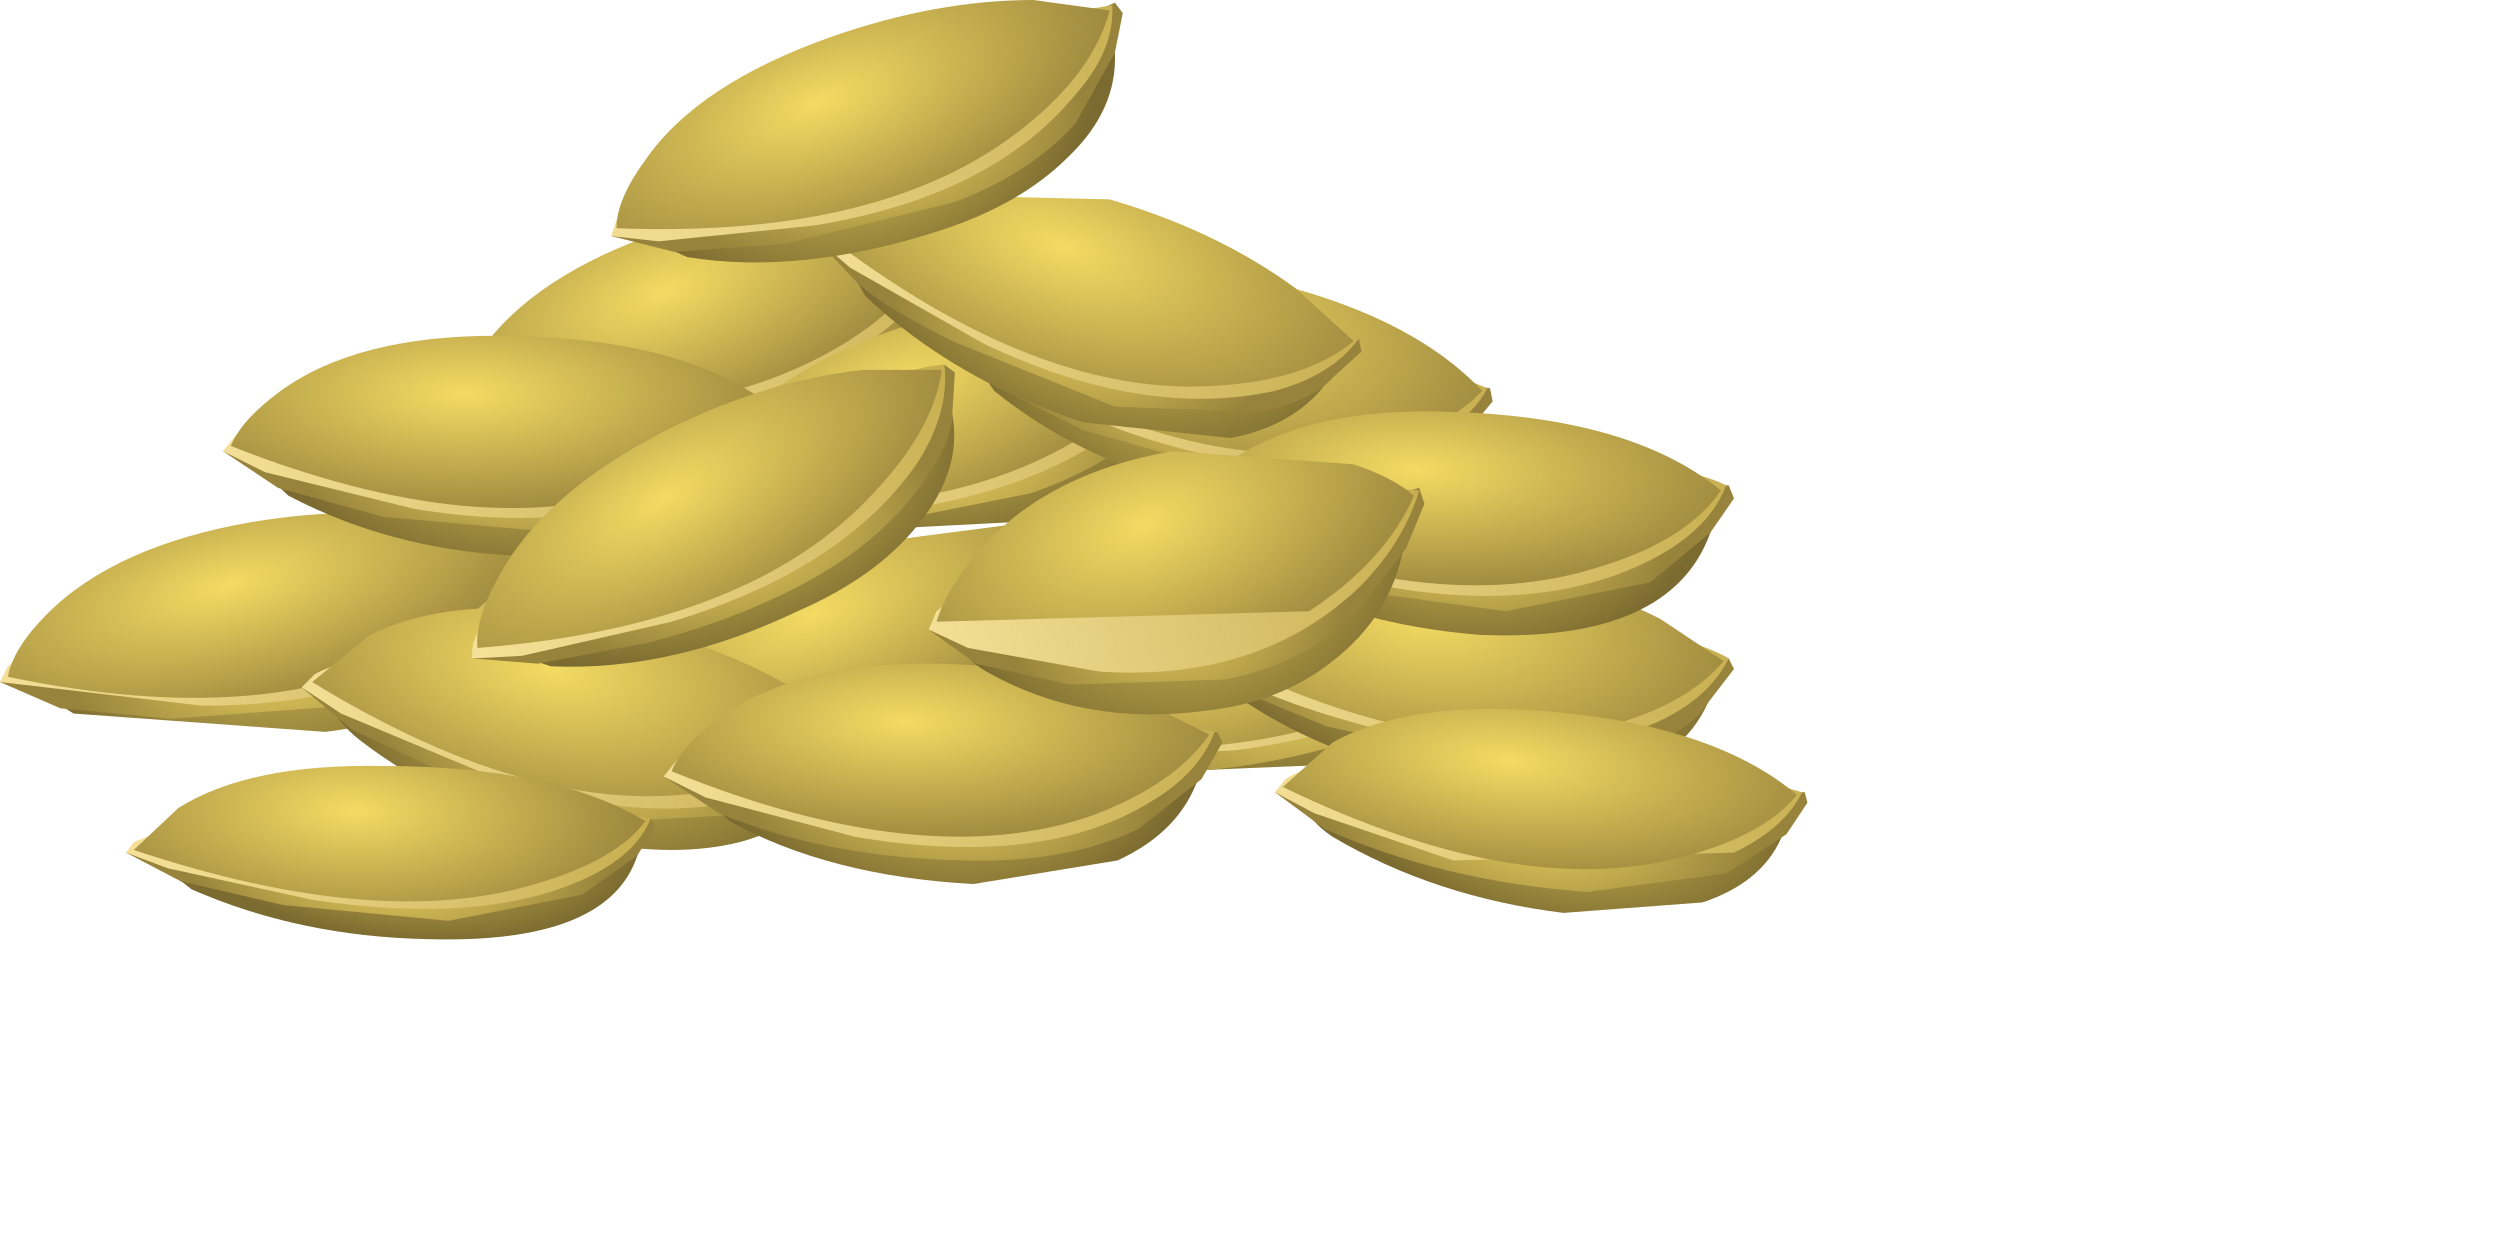 <?xml version="1.0" encoding="UTF-8" standalone="no"?>
<svg xmlns:xlink="http://www.w3.org/1999/xlink" height="23.6px" width="47.65px" xmlns="http://www.w3.org/2000/svg">
  <g transform="matrix(1.0, 0.0, 0.0, 1.0, 0.0, 0.0)">
    <use height="17.9" transform="matrix(1.0, 0.0, 0.0, 1.0, 0.0, 0.0)" width="34.45" xlink:href="#sprite0"/>
  </g>
  <defs>
    <g id="sprite0" transform="matrix(1.0, 0.0, 0.0, 1.0, 0.0, 0.0)">
      <use height="17.9" transform="matrix(1.0, 0.0, 0.0, 1.0, 0.0, 0.0)" width="34.45" xlink:href="#shape0"/>
    </g>
    <g id="shape0" transform="matrix(1.0, 0.0, 0.0, 1.0, 0.0, 0.0)">
      <path d="M8.95 7.35 L18.25 4.3 18.3 4.25 18.35 4.85 Q18.35 5.95 17.35 6.85 16.45 7.7 14.85 8.15 L10.05 8.35 Q9.45 8.25 9.15 7.9 L8.95 7.35" fill="url(#gradient0)" fill-rule="evenodd" stroke="none"/>
      <path d="M18.35 4.85 Q18.25 5.45 17.55 6.15 16.6 7.05 15.15 7.55 L11.9 8.2 9.8 8.25 8.6 7.95 9.55 7.35 18.4 3.95 18.55 4.1 18.35 4.85" fill="url(#gradient1)" fill-rule="evenodd" stroke="none"/>
      <path d="M9.3 7.05 Q13.2 4.85 16.15 4.2 L18.35 3.95 Q18.35 4.8 17.55 5.65 15.95 7.45 12.45 7.9 L9.5 8.05 8.6 7.95 8.7 7.65 Q8.85 7.3 9.3 7.05" fill="url(#gradient2)" fill-rule="evenodd" stroke="none"/>
      <path d="M8.7 7.8 Q8.75 7.25 9.3 6.5 10.4 5.1 12.95 4.3 L16.85 3.8 18.3 4.05 Q17.95 5.15 16.6 6.2 13.85 8.25 8.7 7.8" fill="url(#gradient3)" fill-rule="evenodd" stroke="none"/>
      <path d="M13.45 9.2 L22.75 6.15 22.8 6.1 22.85 6.7 Q22.85 7.8 21.85 8.7 20.95 9.55 19.35 9.95 L14.55 10.2 Q13.95 10.1 13.65 9.75 13.35 9.45 13.45 9.2" fill="url(#gradient4)" fill-rule="evenodd" stroke="none"/>
      <path d="M16.4 10.05 L14.3 10.1 13.1 9.75 14.05 9.15 22.9 5.75 23.05 5.95 22.85 6.7 Q22.75 7.3 22.05 8.0 21.1 8.9 19.65 9.4 L16.4 10.05" fill="url(#gradient5)" fill-rule="evenodd" stroke="none"/>
      <path d="M13.8 8.85 Q17.7 6.65 20.65 6.0 L22.85 5.8 Q22.85 6.65 22.05 7.5 20.35 9.3 16.95 9.75 L14.0 9.9 13.1 9.75 13.2 9.45 Q13.35 9.1 13.8 8.85" fill="url(#gradient6)" fill-rule="evenodd" stroke="none"/>
      <path d="M13.2 9.6 Q13.25 9.05 13.8 8.35 14.9 6.95 17.45 6.15 L21.35 5.65 22.8 5.9 Q22.45 7.0 21.1 8.0 18.35 10.05 13.2 9.6" fill="url(#gradient7)" fill-rule="evenodd" stroke="none"/>
      <path d="M18.45 6.05 L28.1 7.7 27.9 8.2 Q27.45 9.2 26.15 9.5 L23.3 9.45 Q20.75 8.9 18.95 7.45 L18.35 6.6 Q18.25 6.2 18.45 6.05" fill="url(#gradient8)" fill-rule="evenodd" stroke="none"/>
      <path d="M18.75 7.25 L17.85 6.4 19.0 6.3 28.4 7.4 28.45 7.65 27.95 8.25 Q27.6 8.7 26.65 9.0 L23.85 9.1 20.65 8.2 18.75 7.25" fill="url(#gradient9)" fill-rule="evenodd" stroke="none"/>
      <path d="M18.95 5.95 L26.35 6.6 28.35 7.4 Q27.95 8.15 26.85 8.55 24.5 9.35 21.25 8.15 L18.6 6.9 17.85 6.4 18.1 6.2 Q18.4 5.95 18.95 5.95" fill="url(#gradient10)" fill-rule="evenodd" stroke="none"/>
      <path d="M18.05 6.3 L19.15 5.45 23.4 5.2 Q26.75 5.85 28.25 7.45 27.45 8.3 25.75 8.55 22.4 9.1 18.05 6.3" fill="url(#gradient11)" fill-rule="evenodd" stroke="none"/>
      <path d="M11.8 13.5 L21.1 10.45 21.15 10.4 21.15 11.05 Q21.2 12.15 20.2 13.05 19.25 13.85 17.65 14.3 L12.85 14.55 Q12.25 14.4 11.95 14.1 11.7 13.8 11.8 13.5" fill="url(#gradient12)" fill-rule="evenodd" stroke="none"/>
      <path d="M12.4 13.5 L21.2 10.1 21.4 10.25 21.2 11.05 Q21.1 11.6 20.4 12.3 19.45 13.25 18.0 13.7 15.25 14.65 12.6 14.45 L11.4 14.1 12.4 13.5" fill="url(#gradient13)" fill-rule="evenodd" stroke="none"/>
      <path d="M12.15 13.2 Q16.05 11.0 19.0 10.35 L21.2 10.1 Q21.15 11.0 20.4 11.8 18.7 13.6 15.25 14.05 L12.3 14.25 11.4 14.1 11.5 13.8 12.15 13.2" fill="url(#gradient14)" fill-rule="evenodd" stroke="none"/>
      <path d="M11.55 13.95 Q11.6 13.4 12.15 12.65 13.25 11.25 15.8 10.45 L19.65 9.95 21.1 10.2 Q20.8 11.3 19.4 12.35 16.7 14.4 11.55 13.95" fill="url(#gradient15)" fill-rule="evenodd" stroke="none"/>
      <path d="M29.4 10.7 L29.45 10.65 29.45 11.3 Q29.5 12.4 28.5 13.3 27.55 14.1 25.95 14.55 L21.15 14.75 20.25 14.35 Q20.0 14.05 20.1 13.75 L29.4 10.7" fill="url(#gradient16)" fill-rule="evenodd" stroke="none"/>
      <path d="M29.5 10.35 L29.7 10.5 29.5 11.3 Q29.4 11.85 28.7 12.55 L26.3 13.95 Q23.55 14.9 20.9 14.7 L19.7 14.35 20.7 13.75 29.5 10.35" fill="url(#gradient17)" fill-rule="evenodd" stroke="none"/>
      <path d="M20.45 13.45 Q24.35 11.25 27.3 10.6 L29.5 10.35 Q29.45 11.25 28.7 12.05 27.0 13.85 23.55 14.3 L20.6 14.45 19.7 14.35 19.8 14.05 20.45 13.45" fill="url(#gradient18)" fill-rule="evenodd" stroke="none"/>
      <path d="M19.85 14.2 Q19.9 13.65 20.45 12.9 21.5 11.5 24.05 10.7 26.1 10.1 27.95 10.2 L29.4 10.45 Q29.05 11.55 27.7 12.6 25.0 14.65 19.85 14.2" fill="url(#gradient19)" fill-rule="evenodd" stroke="none"/>
      <path d="M0.45 12.5 L10.05 10.6 10.1 10.55 10.05 11.2 Q9.95 12.25 8.85 13.05 7.8 13.75 6.2 13.95 L1.4 13.6 0.55 13.05 Q0.35 12.75 0.45 12.5" fill="url(#gradient20)" fill-rule="evenodd" stroke="none"/>
      <path d="M10.1 11.2 L9.15 12.35 Q8.1 13.15 6.6 13.45 L3.25 13.7 1.15 13.5 0.0 13.0 1.05 12.55 10.25 10.25 10.35 10.45 10.1 11.2" fill="url(#gradient21)" fill-rule="evenodd" stroke="none"/>
      <path d="M0.85 12.2 Q5.0 10.5 8.0 10.2 L10.2 10.25 Q10.05 11.1 9.2 11.85 7.3 13.45 3.85 13.45 L0.0 13.0 0.15 12.7 0.85 12.2" fill="url(#gradient22)" fill-rule="evenodd" stroke="none"/>
      <path d="M0.15 12.9 Q0.25 12.35 0.9 11.7 2.2 10.4 4.8 9.95 6.9 9.6 8.7 9.95 L10.1 10.35 Q9.65 11.4 8.15 12.25 5.2 13.95 0.15 12.9" fill="url(#gradient23)" fill-rule="evenodd" stroke="none"/>
      <path d="M32.7 12.85 L32.75 12.8 32.55 13.4 Q32.1 14.4 30.85 14.8 L28.05 14.95 Q25.4 14.55 23.55 13.25 L22.9 12.5 Q22.75 12.1 22.95 11.9 L32.7 12.85" fill="url(#gradient24)" fill-rule="evenodd" stroke="none"/>
      <path d="M32.95 12.55 L33.05 12.75 32.55 13.4 Q32.25 13.9 31.3 14.25 L28.55 14.55 25.3 13.85 23.35 13.05 22.65 12.55 22.4 12.3 23.5 12.15 32.95 12.55" fill="url(#gradient25)" fill-rule="evenodd" stroke="none"/>
      <path d="M30.85 11.9 Q32.35 12.2 32.95 12.55 32.55 13.35 31.5 13.8 29.25 14.75 25.9 13.8 24.25 13.35 23.15 12.75 L22.4 12.3 22.6 12.05 23.4 11.75 Q27.85 11.3 30.85 11.9" fill="url(#gradient26)" fill-rule="evenodd" stroke="none"/>
      <path d="M30.4 13.9 Q27.1 14.65 22.55 12.2 L23.6 11.25 Q25.2 10.4 27.85 10.7 30.0 10.95 31.65 11.8 L32.85 12.6 Q32.1 13.5 30.4 13.9" fill="url(#gradient27)" fill-rule="evenodd" stroke="none"/>
      <path d="M32.7 9.55 L32.75 9.5 32.6 10.15 Q31.85 12.25 28.2 12.1 25.65 11.9 23.6 10.75 L22.9 10.05 Q22.75 9.65 22.9 9.45 L32.7 9.55" fill="url(#gradient28)" fill-rule="evenodd" stroke="none"/>
      <path d="M32.95 9.25 L33.05 9.5 32.6 10.15 31.45 11.1 28.7 11.65 25.4 11.2 23.4 10.6 22.35 9.9 23.5 9.65 32.95 9.25" fill="url(#gradient29)" fill-rule="evenodd" stroke="none"/>
      <path d="M30.75 8.75 Q32.3 8.95 32.9 9.25 32.6 10.05 31.6 10.6 29.4 11.8 26.0 11.1 L23.15 10.3 22.35 9.9 22.55 9.65 23.35 9.25 30.75 8.75" fill="url(#gradient30)" fill-rule="evenodd" stroke="none"/>
      <path d="M30.5 10.8 Q27.25 11.85 22.55 9.8 L23.5 8.75 Q25.0 7.75 27.65 7.85 31.1 7.95 32.8 9.35 32.15 10.3 30.5 10.8" fill="url(#gradient31)" fill-rule="evenodd" stroke="none"/>
      <path d="M6.35 12.7 L16.05 14.15 16.1 14.1 15.85 14.7 Q15.4 15.7 14.1 16.05 12.9 16.35 11.3 16.05 8.65 15.5 6.85 14.1 6.4 13.75 6.25 13.3 6.15 12.9 6.35 12.7" fill="url(#gradient32)" fill-rule="evenodd" stroke="none"/>
      <path d="M5.75 13.1 L6.9 12.95 16.35 13.85 16.4 14.1 15.9 14.7 14.6 15.5 11.85 15.65 8.6 14.8 6.7 13.9 5.75 13.1" fill="url(#gradient33)" fill-rule="evenodd" stroke="none"/>
      <path d="M6.85 12.6 L14.25 13.1 Q15.75 13.45 16.3 13.85 15.9 14.65 14.8 15.05 12.55 15.9 9.25 14.75 L6.5 13.6 5.75 13.1 6.0 12.85 Q6.35 12.65 6.85 12.6" fill="url(#gradient34)" fill-rule="evenodd" stroke="none"/>
      <path d="M5.95 13.0 L7.05 12.1 Q8.7 11.3 11.3 11.75 13.4 12.15 15.0 13.05 L16.2 13.9 Q15.4 14.75 13.7 15.05 10.35 15.7 5.95 13.0" fill="url(#gradient35)" fill-rule="evenodd" stroke="none"/>
      <path d="M13.2 14.35 L22.95 14.25 23.0 14.2 22.85 14.8 Q22.5 15.85 21.3 16.4 L18.55 16.85 Q15.8 16.7 13.9 15.65 L13.2 14.95 Q13.0 14.55 13.2 14.35" fill="url(#gradient36)" fill-rule="evenodd" stroke="none"/>
      <path d="M13.75 14.5 L23.2 13.95 23.3 14.15 22.9 14.85 21.7 15.8 Q20.55 16.35 19.0 16.4 16.0 16.45 13.7 15.5 L12.65 14.8 13.75 14.5" fill="url(#gradient37)" fill-rule="evenodd" stroke="none"/>
      <path d="M13.6 14.15 Q18.0 13.25 21.0 13.5 L23.15 13.95 Q22.85 14.75 21.9 15.3 19.85 16.55 16.3 15.95 L13.45 15.2 12.65 14.8 12.85 14.55 Q13.1 14.25 13.6 14.15" fill="url(#gradient38)" fill-rule="evenodd" stroke="none"/>
      <path d="M12.8 14.7 Q13.0 14.2 13.75 13.65 15.25 12.6 17.9 12.65 20.05 12.7 21.75 13.35 L23.05 14.0 Q22.4 14.95 20.8 15.55 17.6 16.65 12.8 14.7" fill="url(#gradient39)" fill-rule="evenodd" stroke="none"/>
      <path d="M18.15 11.4 L26.85 9.75 26.9 9.7 26.75 10.45 Q26.5 11.75 25.4 12.6 24.4 13.4 22.95 13.55 20.65 13.85 18.8 12.8 18.35 12.55 18.2 12.1 18.0 11.7 18.15 11.4" fill="url(#gradient40)" fill-rule="evenodd" stroke="none"/>
      <path d="M18.6 12.65 L17.7 12.0 18.65 11.5 27.05 9.3 27.15 9.6 26.8 10.45 25.75 11.8 Q24.7 12.7 23.35 12.95 L20.4 13.05 18.6 12.65" fill="url(#gradient41)" fill-rule="evenodd" stroke="none"/>
      <path d="M18.55 11.1 Q22.45 9.3 25.15 9.15 L27.05 9.35 Q26.75 10.35 25.9 11.2 24.0 13.0 20.95 12.8 L18.45 12.35 17.7 12.0 17.85 11.65 18.55 11.1" fill="url(#gradient42)" fill-rule="evenodd" stroke="none"/>
      <path d="M17.85 11.85 Q18.05 11.2 18.7 10.45 20.0 9.0 22.35 8.6 L25.8 8.85 Q26.55 9.1 26.95 9.45 26.4 10.7 24.95 11.65 L17.85 11.85" fill="url(#gradient43)" fill-rule="evenodd" stroke="none"/>
      <path d="M4.75 8.15 L14.55 7.95 14.6 7.9 14.45 8.5 Q14.15 9.55 12.95 10.1 11.8 10.65 10.15 10.6 7.6 10.55 5.5 9.45 L4.75 8.75 Q4.6 8.4 4.75 8.15" fill="url(#gradient44)" fill-rule="evenodd" stroke="none"/>
      <path d="M14.75 7.6 L14.9 7.85 14.5 8.5 13.35 9.5 Q12.2 10.1 10.65 10.15 L7.3 9.85 5.3 9.3 4.25 8.6 5.35 8.35 14.75 7.6" fill="url(#gradient45)" fill-rule="evenodd" stroke="none"/>
      <path d="M5.2 7.95 Q9.6 7.0 12.6 7.25 L14.75 7.65 Q14.45 8.45 13.5 9.05 11.3 10.25 7.9 9.7 L5.05 9.0 4.25 8.6 4.45 8.35 Q4.7 8.1 5.2 7.95" fill="url(#gradient46)" fill-rule="evenodd" stroke="none"/>
      <path d="M4.4 8.5 Q4.6 8.0 5.35 7.45 6.8 6.4 9.45 6.4 12.9 6.4 14.65 7.7 14.0 8.65 12.4 9.25 9.2 10.4 4.4 8.5" fill="url(#gradient47)" fill-rule="evenodd" stroke="none"/>
      <path d="M16.15 4.2 L25.6 6.7 25.35 7.2 Q24.75 8.1 23.45 8.35 L20.65 8.05 Q18.2 7.25 16.5 5.65 L16.0 4.8 Q15.9 4.35 16.15 4.2" fill="url(#gradient48)" fill-rule="evenodd" stroke="none"/>
      <path d="M18.15 6.5 Q16.85 5.85 16.35 5.4 L15.5 4.5 16.65 4.5 25.9 6.45 25.95 6.7 25.4 7.2 Q25.0 7.65 24.0 7.85 L21.25 7.75 18.15 6.5" fill="url(#gradient49)" fill-rule="evenodd" stroke="none"/>
      <path d="M16.65 4.15 Q21.1 4.45 23.95 5.45 25.35 6.0 25.9 6.45 25.4 7.15 24.3 7.45 21.8 8.0 18.75 6.55 L16.2 5.1 15.5 4.5 15.75 4.3 16.65 4.15" fill="url(#gradient50)" fill-rule="evenodd" stroke="none"/>
      <path d="M15.7 4.45 L16.9 3.7 21.15 3.8 Q23.2 4.4 24.7 5.5 L25.8 6.5 Q24.9 7.25 23.2 7.35 19.8 7.6 15.7 4.45" fill="url(#gradient51)" fill-rule="evenodd" stroke="none"/>
      <path d="M9.3 11.9 L17.95 7.35 18.0 7.25 18.15 7.9 Q18.35 8.95 17.5 10.0 16.7 11.0 15.2 11.65 12.8 12.8 10.5 12.7 L9.6 12.4 9.3 11.9" fill="url(#gradient52)" fill-rule="evenodd" stroke="none"/>
      <path d="M18.15 7.9 Q18.15 8.45 17.55 9.25 16.8 10.3 15.45 11.05 14.1 11.8 12.35 12.25 L10.25 12.65 9.0 12.55 9.9 11.8 18.0 6.95 18.2 7.1 18.15 7.9" fill="url(#gradient53)" fill-rule="evenodd" stroke="none"/>
      <path d="M9.6 11.5 Q13.05 8.7 15.9 7.55 17.3 7.0 18.0 6.95 18.1 7.85 17.5 8.8 16.1 10.85 12.8 11.85 L9.95 12.5 9.0 12.55 Q8.95 12.0 9.6 11.5" fill="url(#gradient54)" fill-rule="evenodd" stroke="none"/>
      <path d="M9.1 12.35 Q9.05 11.8 9.5 11.0 10.35 9.4 12.7 8.2 14.6 7.25 16.45 7.05 L17.95 7.05 Q17.8 8.2 16.6 9.45 14.25 11.95 9.1 12.35" fill="url(#gradient55)" fill-rule="evenodd" stroke="none"/>
      <path d="M12.0 3.9 L21.15 0.45 21.2 0.4 21.25 1.0 Q21.3 2.1 20.35 3.0 19.45 3.9 17.9 4.4 15.25 5.25 13.1 4.9 L12.2 4.5 Q11.9 4.2 12.0 3.9" fill="url(#gradient56)" fill-rule="evenodd" stroke="none"/>
      <path d="M21.25 0.05 L21.4 0.25 21.25 1.0 20.5 2.35 Q19.65 3.3 18.2 3.85 L14.95 4.65 12.85 4.8 11.65 4.5 12.6 3.9 21.25 0.05" fill="url(#gradient57)" fill-rule="evenodd" stroke="none"/>
      <path d="M12.35 3.6 Q16.15 1.25 19.05 0.45 L21.2 0.1 Q21.25 0.95 20.5 1.8 18.9 3.75 15.5 4.3 L12.55 4.6 11.65 4.5 11.75 4.2 Q11.9 3.85 12.35 3.6" fill="url(#gradient58)" fill-rule="evenodd" stroke="none"/>
      <path d="M11.75 4.35 Q11.75 3.8 12.3 3.05 13.3 1.6 15.85 0.7 17.85 0.0 19.7 0.0 L21.15 0.2 Q20.85 1.35 19.55 2.4 16.9 4.55 11.75 4.35" fill="url(#gradient59)" fill-rule="evenodd" stroke="none"/>
      <path d="M2.9 15.95 L12.2 15.85 12.25 15.8 12.15 16.3 Q11.6 18.0 8.15 17.9 5.7 17.85 3.65 16.95 L2.95 16.4 Q2.75 16.1 2.9 15.95" fill="url(#gradient60)" fill-rule="evenodd" stroke="none"/>
      <path d="M8.55 17.55 L5.4 17.25 3.45 16.8 2.4 16.25 3.45 16.05 12.4 15.6 12.5 15.75 12.15 16.3 11.1 17.05 8.55 17.55" fill="url(#gradient61)" fill-rule="evenodd" stroke="none"/>
      <path d="M3.3 15.75 L10.35 15.25 12.4 15.6 Q12.15 16.25 11.25 16.7 9.3 17.65 5.95 17.15 L3.2 16.55 2.4 16.25 2.55 16.05 3.3 15.75" fill="url(#gradient62)" fill-rule="evenodd" stroke="none"/>
      <path d="M2.55 16.2 L3.4 15.4 Q4.75 14.55 7.3 14.6 10.55 14.6 12.3 15.65 11.75 16.4 10.2 16.85 7.2 17.75 2.55 16.2" fill="url(#gradient63)" fill-rule="evenodd" stroke="none"/>
      <path d="M34.15 15.35 L34.2 15.3 34.0 15.85 Q33.65 16.8 32.45 17.2 L29.8 17.4 Q27.35 17.1 25.4 15.95 24.95 15.65 24.8 15.25 24.65 14.9 24.8 14.75 L34.15 15.35" fill="url(#gradient64)" fill-rule="evenodd" stroke="none"/>
      <path d="M34.4 15.1 L34.45 15.3 34.05 15.9 32.9 16.65 30.25 17.0 Q27.5 16.8 25.25 15.8 L24.3 15.1 25.35 14.9 34.4 15.1" fill="url(#gradient65)" fill-rule="evenodd" stroke="none"/>
      <path d="M32.35 14.55 L34.35 15.1 Q34.0 15.8 33.05 16.25 L27.7 16.4 25.05 15.5 24.3 15.1 24.5 14.85 Q24.8 14.65 25.25 14.6 29.45 14.1 32.35 14.55" fill="url(#gradient66)" fill-rule="evenodd" stroke="none"/>
      <path d="M32.0 16.35 Q28.9 17.15 24.45 15.0 L25.4 14.15 Q26.85 13.35 29.4 13.55 32.65 13.8 34.25 15.15 33.6 15.95 32.0 16.35" fill="url(#gradient67)" fill-rule="evenodd" stroke="none"/>
    </g>
    <radialGradient cx="0" cy="0" gradientTransform="matrix(0.004, 0.003, 0.005, -0.003, 13.4, 5.3)" gradientUnits="userSpaceOnUse" id="gradient0" r="819.2" spreadMethod="pad">
      <stop offset="0.0" stop-color="#f4db63"/>
      <stop offset="1.0" stop-color="#7c6b30"/>
    </radialGradient>
    <radialGradient cx="0" cy="0" gradientTransform="matrix(0.005, -6.0E-4, -4.0E-4, -0.004, 13.6, 6.25)" gradientUnits="userSpaceOnUse" id="gradient1" r="819.2" spreadMethod="pad">
      <stop offset="0.0" stop-color="#f4db63"/>
      <stop offset="1.0" stop-color="#98833c"/>
    </radialGradient>
    <linearGradient gradientTransform="matrix(0.006, -0.003, -0.003, -0.006, 13.65, 6.4)" gradientUnits="userSpaceOnUse" id="gradient2" spreadMethod="pad" x1="-819.2" x2="819.2">
      <stop offset="0.0" stop-color="#f6e19a"/>
      <stop offset="1.0" stop-color="#c6ae4f"/>
    </linearGradient>
    <radialGradient cx="0" cy="0" gradientTransform="matrix(0.007, -0.003, -0.002, -0.003, 12.65, 5.55)" gradientUnits="userSpaceOnUse" id="gradient3" r="819.2" spreadMethod="pad">
      <stop offset="0.0" stop-color="#f4db63"/>
      <stop offset="1.0" stop-color="#98833c"/>
    </radialGradient>
    <radialGradient cx="0" cy="0" gradientTransform="matrix(0.004, 0.003, 0.005, -0.003, 17.9, 7.1)" gradientUnits="userSpaceOnUse" id="gradient4" r="819.2" spreadMethod="pad">
      <stop offset="0.0" stop-color="#f4db63"/>
      <stop offset="1.0" stop-color="#7c6b30"/>
    </radialGradient>
    <radialGradient cx="0" cy="0" gradientTransform="matrix(0.005, -6.0E-4, -4.0E-4, -0.004, 18.1, 8.1)" gradientUnits="userSpaceOnUse" id="gradient5" r="819.2" spreadMethod="pad">
      <stop offset="0.0" stop-color="#f4db63"/>
      <stop offset="1.0" stop-color="#98833c"/>
    </radialGradient>
    <linearGradient gradientTransform="matrix(0.006, -0.003, -0.003, -0.006, 18.15, 8.2)" gradientUnits="userSpaceOnUse" id="gradient6" spreadMethod="pad" x1="-819.2" x2="819.2">
      <stop offset="0.0" stop-color="#f6e19a"/>
      <stop offset="1.0" stop-color="#c6ae4f"/>
    </linearGradient>
    <radialGradient cx="0" cy="0" gradientTransform="matrix(0.007, -0.003, -0.002, -0.003, 17.15, 7.35)" gradientUnits="userSpaceOnUse" id="gradient7" r="819.2" spreadMethod="pad">
      <stop offset="0.0" stop-color="#f4db63"/>
      <stop offset="1.0" stop-color="#98833c"/>
    </radialGradient>
    <radialGradient cx="0" cy="0" gradientTransform="matrix(0.002, 0.005, 0.006, -7.0E-4, 23.35, 6.3)" gradientUnits="userSpaceOnUse" id="gradient8" r="819.2" spreadMethod="pad">
      <stop offset="0.0" stop-color="#f4db63"/>
      <stop offset="1.0" stop-color="#7c6b30"/>
    </radialGradient>
    <radialGradient cx="0" cy="0" gradientTransform="matrix(0.005, 0.002, 0.001, -0.003, 23.05, 7.25)" gradientUnits="userSpaceOnUse" id="gradient9" r="819.2" spreadMethod="pad">
      <stop offset="0.0" stop-color="#f4db63"/>
      <stop offset="1.0" stop-color="#98833c"/>
    </radialGradient>
    <linearGradient gradientTransform="matrix(0.007, 0.0, 0.0, -0.007, 23.05, 7.35)" gradientUnits="userSpaceOnUse" id="gradient10" spreadMethod="pad" x1="-819.2" x2="819.2">
      <stop offset="0.0" stop-color="#f6e19a"/>
      <stop offset="1.0" stop-color="#c6ae4f"/>
    </linearGradient>
    <radialGradient cx="0" cy="0" gradientTransform="matrix(0.008, 0.001, -2.0E-4, -0.004, 22.6, 6.15)" gradientUnits="userSpaceOnUse" id="gradient11" r="819.2" spreadMethod="pad">
      <stop offset="0.0" stop-color="#f4db63"/>
      <stop offset="1.0" stop-color="#98833c"/>
    </radialGradient>
    <radialGradient cx="0" cy="0" gradientTransform="matrix(0.004, 0.003, 0.005, -0.003, 16.2, 11.45)" gradientUnits="userSpaceOnUse" id="gradient12" r="819.2" spreadMethod="pad">
      <stop offset="0.0" stop-color="#f4db63"/>
      <stop offset="1.0" stop-color="#7c6b30"/>
    </radialGradient>
    <radialGradient cx="0" cy="0" gradientTransform="matrix(0.005, -6.0E-4, -4.0E-4, -0.004, 16.45, 12.45)" gradientUnits="userSpaceOnUse" id="gradient13" r="819.2" spreadMethod="pad">
      <stop offset="0.0" stop-color="#f4db63"/>
      <stop offset="1.0" stop-color="#98833c"/>
    </radialGradient>
    <linearGradient gradientTransform="matrix(0.006, -0.003, -0.003, -0.006, 16.5, 12.55)" gradientUnits="userSpaceOnUse" id="gradient14" spreadMethod="pad" x1="-819.2" x2="819.2">
      <stop offset="0.0" stop-color="#f6e19a"/>
      <stop offset="1.0" stop-color="#c6ae4f"/>
    </linearGradient>
    <radialGradient cx="0" cy="0" gradientTransform="matrix(0.007, -0.003, -0.002, -0.003, 15.5, 11.7)" gradientUnits="userSpaceOnUse" id="gradient15" r="819.2" spreadMethod="pad">
      <stop offset="0.0" stop-color="#f4db63"/>
      <stop offset="1.0" stop-color="#98833c"/>
    </radialGradient>
    <radialGradient cx="0" cy="0" gradientTransform="matrix(0.004, 0.003, 0.005, -0.003, 24.5, 11.7)" gradientUnits="userSpaceOnUse" id="gradient16" r="819.2" spreadMethod="pad">
      <stop offset="0.0" stop-color="#f4db63"/>
      <stop offset="1.0" stop-color="#7c6b30"/>
    </radialGradient>
    <radialGradient cx="0" cy="0" gradientTransform="matrix(0.005, -6.0E-4, -4.0E-4, -0.004, 24.75, 12.7)" gradientUnits="userSpaceOnUse" id="gradient17" r="819.2" spreadMethod="pad">
      <stop offset="0.0" stop-color="#f4db63"/>
      <stop offset="1.0" stop-color="#98833c"/>
    </radialGradient>
    <linearGradient gradientTransform="matrix(0.006, -0.003, -0.003, -0.006, 24.8, 12.8)" gradientUnits="userSpaceOnUse" id="gradient18" spreadMethod="pad" x1="-819.2" x2="819.2">
      <stop offset="0.0" stop-color="#f6e19a"/>
      <stop offset="1.0" stop-color="#c6ae4f"/>
    </linearGradient>
    <radialGradient cx="0" cy="0" gradientTransform="matrix(0.007, -0.003, -0.002, -0.003, 23.8, 11.95)" gradientUnits="userSpaceOnUse" id="gradient19" r="819.2" spreadMethod="pad">
      <stop offset="0.0" stop-color="#f4db63"/>
      <stop offset="1.0" stop-color="#98833c"/>
    </radialGradient>
    <radialGradient cx="0" cy="0" gradientTransform="matrix(0.004, 0.004, 0.005, -0.003, 5.1, 11.0)" gradientUnits="userSpaceOnUse" id="gradient20" r="819.2" spreadMethod="pad">
      <stop offset="0.0" stop-color="#f4db63"/>
      <stop offset="1.0" stop-color="#7c6b30"/>
    </radialGradient>
    <radialGradient cx="0" cy="0" gradientTransform="matrix(0.005, 0.0, 0.0, -0.004, 5.2, 12.0)" gradientUnits="userSpaceOnUse" id="gradient21" r="819.2" spreadMethod="pad">
      <stop offset="0.0" stop-color="#f4db63"/>
      <stop offset="1.0" stop-color="#98833c"/>
    </radialGradient>
    <linearGradient gradientTransform="matrix(0.006, -0.003, -0.003, -0.006, 5.25, 12.1)" gradientUnits="userSpaceOnUse" id="gradient22" spreadMethod="pad" x1="-819.2" x2="819.2">
      <stop offset="0.0" stop-color="#f6e19a"/>
      <stop offset="1.0" stop-color="#c6ae4f"/>
    </linearGradient>
    <radialGradient cx="0" cy="0" gradientTransform="matrix(0.008, -0.002, -0.001, -0.003, 4.35, 11.15)" gradientUnits="userSpaceOnUse" id="gradient23" r="819.2" spreadMethod="pad">
      <stop offset="0.0" stop-color="#f4db63"/>
      <stop offset="1.0" stop-color="#98833c"/>
    </radialGradient>
    <radialGradient cx="0" cy="0" gradientTransform="matrix(0.003, 0.004, 0.006, -0.001, 27.85, 11.8)" gradientUnits="userSpaceOnUse" id="gradient24" r="819.2" spreadMethod="pad">
      <stop offset="0.0" stop-color="#f4db63"/>
      <stop offset="1.0" stop-color="#7c6b30"/>
    </radialGradient>
    <radialGradient cx="0" cy="0" gradientTransform="matrix(0.005, 0.001, 0.001, -0.003, 27.65, 12.75)" gradientUnits="userSpaceOnUse" id="gradient25" r="819.2" spreadMethod="pad">
      <stop offset="0.0" stop-color="#f4db63"/>
      <stop offset="1.0" stop-color="#98833c"/>
    </radialGradient>
    <linearGradient gradientTransform="matrix(0.007, -5.0E-4, -5.0E-4, -0.007, 27.65, 12.9)" gradientUnits="userSpaceOnUse" id="gradient26" spreadMethod="pad" x1="-819.2" x2="819.2">
      <stop offset="0.0" stop-color="#f6e19a"/>
      <stop offset="1.0" stop-color="#c6ae4f"/>
    </linearGradient>
    <radialGradient cx="0" cy="0" gradientTransform="matrix(0.008, 6.0E-4, -4.0E-4, -0.004, 27.1, 11.75)" gradientUnits="userSpaceOnUse" id="gradient27" r="819.2" spreadMethod="pad">
      <stop offset="0.0" stop-color="#f4db63"/>
      <stop offset="1.0" stop-color="#98833c"/>
    </radialGradient>
    <radialGradient cx="0" cy="0" gradientTransform="matrix(0.003, 0.004, 0.005, -0.002, 27.75, 8.95)" gradientUnits="userSpaceOnUse" id="gradient28" r="819.2" spreadMethod="pad">
      <stop offset="0.0" stop-color="#f4db63"/>
      <stop offset="1.0" stop-color="#7c6b30"/>
    </radialGradient>
    <radialGradient cx="0" cy="0" gradientTransform="matrix(0.005, 0.001, 7.0E-4, -0.003, 27.65, 9.9)" gradientUnits="userSpaceOnUse" id="gradient29" r="819.2" spreadMethod="pad">
      <stop offset="0.0" stop-color="#f4db63"/>
      <stop offset="1.0" stop-color="#98833c"/>
    </radialGradient>
    <linearGradient gradientTransform="matrix(0.007, -0.001, -0.001, -0.007, 27.7, 10.05)" gradientUnits="userSpaceOnUse" id="gradient30" spreadMethod="pad" x1="-819.2" x2="819.2">
      <stop offset="0.0" stop-color="#f6e19a"/>
      <stop offset="1.0" stop-color="#c6ae4f"/>
    </linearGradient>
    <radialGradient cx="0" cy="0" gradientTransform="matrix(0.008, 0.0, -7.0E-4, -0.003, 27.0, 8.95)" gradientUnits="userSpaceOnUse" id="gradient31" r="819.2" spreadMethod="pad">
      <stop offset="0.0" stop-color="#f4db63"/>
      <stop offset="1.0" stop-color="#98833c"/>
    </radialGradient>
    <radialGradient cx="0" cy="0" gradientTransform="matrix(0.002, 0.005, 0.006, -8.0E-4, 11.25, 12.85)" gradientUnits="userSpaceOnUse" id="gradient32" r="819.2" spreadMethod="pad">
      <stop offset="0.0" stop-color="#f4db63"/>
      <stop offset="1.0" stop-color="#7c6b30"/>
    </radialGradient>
    <radialGradient cx="0" cy="0" gradientTransform="matrix(0.005, 0.002, 0.001, -0.003, 11.0, 13.8)" gradientUnits="userSpaceOnUse" id="gradient33" r="819.2" spreadMethod="pad">
      <stop offset="0.0" stop-color="#f4db63"/>
      <stop offset="1.0" stop-color="#98833c"/>
    </radialGradient>
    <linearGradient gradientTransform="matrix(0.007, -2.0E-4, -2.0E-4, -0.007, 11.0, 13.95)" gradientUnits="userSpaceOnUse" id="gradient34" spreadMethod="pad" x1="-819.2" x2="819.2">
      <stop offset="0.0" stop-color="#f6e19a"/>
      <stop offset="1.0" stop-color="#c6ae4f"/>
    </linearGradient>
    <radialGradient cx="0" cy="0" gradientTransform="matrix(0.008, 0.001, -2.0E-4, -0.004, 10.5, 12.75)" gradientUnits="userSpaceOnUse" id="gradient35" r="819.2" spreadMethod="pad">
      <stop offset="0.0" stop-color="#f4db63"/>
      <stop offset="1.0" stop-color="#98833c"/>
    </radialGradient>
    <radialGradient cx="0" cy="0" gradientTransform="matrix(0.003, 0.004, 0.005, -0.002, 18.0, 13.7)" gradientUnits="userSpaceOnUse" id="gradient36" r="819.2" spreadMethod="pad">
      <stop offset="0.0" stop-color="#f4db63"/>
      <stop offset="1.0" stop-color="#7c6b30"/>
    </radialGradient>
    <radialGradient cx="0" cy="0" gradientTransform="matrix(0.005, 9.0E-4, 6.0E-4, -0.003, 17.9, 14.7)" gradientUnits="userSpaceOnUse" id="gradient37" r="819.2" spreadMethod="pad">
      <stop offset="0.0" stop-color="#f4db63"/>
      <stop offset="1.0" stop-color="#98833c"/>
    </radialGradient>
    <linearGradient gradientTransform="matrix(0.007, -0.001, -0.001, -0.007, 17.95, 14.85)" gradientUnits="userSpaceOnUse" id="gradient38" spreadMethod="pad" x1="-819.2" x2="819.2">
      <stop offset="0.0" stop-color="#f6e19a"/>
      <stop offset="1.0" stop-color="#c6ae4f"/>
    </linearGradient>
    <radialGradient cx="0" cy="0" gradientTransform="matrix(0.008, -2.0E-4, -8.0E-4, -0.003, 17.25, 13.75)" gradientUnits="userSpaceOnUse" id="gradient39" r="819.2" spreadMethod="pad">
      <stop offset="0.0" stop-color="#f4db63"/>
      <stop offset="1.0" stop-color="#98833c"/>
    </radialGradient>
    <radialGradient cx="0" cy="0" gradientTransform="matrix(0.003, 0.005, 0.005, -0.003, 22.45, 9.85)" gradientUnits="userSpaceOnUse" id="gradient40" r="819.2" spreadMethod="pad">
      <stop offset="0.0" stop-color="#f4db63"/>
      <stop offset="1.0" stop-color="#7c6b30"/>
    </radialGradient>
    <radialGradient cx="0" cy="0" gradientTransform="matrix(0.004, 3.0E-4, 5.0E-4, -0.004, 22.4, 11.1)" gradientUnits="userSpaceOnUse" id="gradient41" r="819.2" spreadMethod="pad">
      <stop offset="0.0" stop-color="#f4db63"/>
      <stop offset="1.0" stop-color="#98833c"/>
    </radialGradient>
    <linearGradient gradientTransform="matrix(0.006, -0.002, -0.002, -0.008, 22.4, 11.25)" gradientUnits="userSpaceOnUse" id="gradient42" spreadMethod="pad" x1="-819.2" x2="819.2">
      <stop offset="0.0" stop-color="#f6e19a"/>
      <stop offset="1.0" stop-color="#c6ae4f"/>
    </linearGradient>
    <radialGradient cx="0" cy="0" gradientTransform="matrix(0.007, -0.002, -7.0E-4, -0.004, 21.8, 10.0)" gradientUnits="userSpaceOnUse" id="gradient43" r="819.2" spreadMethod="pad">
      <stop offset="0.0" stop-color="#f4db63"/>
      <stop offset="1.0" stop-color="#98833c"/>
    </radialGradient>
    <radialGradient cx="0" cy="0" gradientTransform="matrix(0.003, 0.004, 0.005, -0.002, 9.6, 7.45)" gradientUnits="userSpaceOnUse" id="gradient44" r="819.2" spreadMethod="pad">
      <stop offset="0.0" stop-color="#f4db63"/>
      <stop offset="1.0" stop-color="#7c6b30"/>
    </radialGradient>
    <radialGradient cx="0" cy="0" gradientTransform="matrix(0.005, 8.0E-4, 6.0E-4, -0.003, 9.5, 8.45)" gradientUnits="userSpaceOnUse" id="gradient45" r="819.2" spreadMethod="pad">
      <stop offset="0.0" stop-color="#f4db63"/>
      <stop offset="1.0" stop-color="#98833c"/>
    </radialGradient>
    <linearGradient gradientTransform="matrix(0.007, -0.001, -0.001, -0.007, 9.55, 8.6)" gradientUnits="userSpaceOnUse" id="gradient46" spreadMethod="pad" x1="-819.2" x2="819.2">
      <stop offset="0.0" stop-color="#f6e19a"/>
      <stop offset="1.0" stop-color="#c6ae4f"/>
    </linearGradient>
    <radialGradient cx="0" cy="0" gradientTransform="matrix(0.008, -3.0E-4, -8.0E-4, -0.003, 8.85, 7.5)" gradientUnits="userSpaceOnUse" id="gradient47" r="819.2" spreadMethod="pad">
      <stop offset="0.0" stop-color="#f4db63"/>
      <stop offset="1.0" stop-color="#98833c"/>
    </radialGradient>
    <radialGradient cx="0" cy="0" gradientTransform="matrix(0.002, 0.005, 0.006, -2.0E-4, 21.0, 4.85)" gradientUnits="userSpaceOnUse" id="gradient48" r="819.2" spreadMethod="pad">
      <stop offset="0.0" stop-color="#f4db63"/>
      <stop offset="1.0" stop-color="#7c6b30"/>
    </radialGradient>
    <radialGradient cx="0" cy="0" gradientTransform="matrix(0.004, 0.002, 0.002, -0.003, 20.65, 5.8)" gradientUnits="userSpaceOnUse" id="gradient49" r="819.2" spreadMethod="pad">
      <stop offset="0.0" stop-color="#f4db63"/>
      <stop offset="1.0" stop-color="#98833c"/>
    </radialGradient>
    <linearGradient gradientTransform="matrix(0.007, 6.0E-4, 6.0E-4, -0.007, 20.65, 5.95)" gradientUnits="userSpaceOnUse" id="gradient50" spreadMethod="pad" x1="-819.2" x2="819.2">
      <stop offset="0.0" stop-color="#f6e19a"/>
      <stop offset="1.0" stop-color="#c6ae4f"/>
    </linearGradient>
    <radialGradient cx="0" cy="0" gradientTransform="matrix(0.008, 0.002, 2.0E-4, -0.004, 20.25, 4.7)" gradientUnits="userSpaceOnUse" id="gradient51" r="819.2" spreadMethod="pad">
      <stop offset="0.0" stop-color="#f4db63"/>
      <stop offset="1.0" stop-color="#98833c"/>
    </radialGradient>
    <radialGradient cx="0" cy="0" gradientTransform="matrix(0.005, 0.002, 0.004, -0.004, 13.3, 9.1)" gradientUnits="userSpaceOnUse" id="gradient52" r="819.2" spreadMethod="pad">
      <stop offset="0.0" stop-color="#f4db63"/>
      <stop offset="1.0" stop-color="#7c6b30"/>
    </radialGradient>
    <radialGradient cx="0" cy="0" gradientTransform="matrix(0.005, -0.001, -0.001, -0.003, 13.7, 10.05)" gradientUnits="userSpaceOnUse" id="gradient53" r="819.2" spreadMethod="pad">
      <stop offset="0.0" stop-color="#f4db63"/>
      <stop offset="1.0" stop-color="#98833c"/>
    </radialGradient>
    <linearGradient gradientTransform="matrix(0.005, -0.004, -0.004, -0.005, 13.8, 10.15)" gradientUnits="userSpaceOnUse" id="gradient54" spreadMethod="pad" x1="-819.2" x2="819.2">
      <stop offset="0.0" stop-color="#f6e19a"/>
      <stop offset="1.0" stop-color="#c6ae4f"/>
    </linearGradient>
    <radialGradient cx="0" cy="0" gradientTransform="matrix(0.007, -0.004, -0.002, -0.003, 12.65, 9.5)" gradientUnits="userSpaceOnUse" id="gradient55" r="819.2" spreadMethod="pad">
      <stop offset="0.0" stop-color="#f4db63"/>
      <stop offset="1.0" stop-color="#98833c"/>
    </radialGradient>
    <radialGradient cx="0" cy="0" gradientTransform="matrix(0.004, 0.003, 0.004, -0.004, 16.3, 1.65)" gradientUnits="userSpaceOnUse" id="gradient56" r="819.2" spreadMethod="pad">
      <stop offset="0.0" stop-color="#f4db63"/>
      <stop offset="1.0" stop-color="#7c6b30"/>
    </radialGradient>
    <radialGradient cx="0" cy="0" gradientTransform="matrix(0.005, -8.0E-4, -6.0E-4, -0.003, 16.55, 2.6)" gradientUnits="userSpaceOnUse" id="gradient57" r="819.2" spreadMethod="pad">
      <stop offset="0.0" stop-color="#f4db63"/>
      <stop offset="1.0" stop-color="#98833c"/>
    </radialGradient>
    <linearGradient gradientTransform="matrix(0.006, -0.004, -0.004, -0.006, 16.65, 2.75)" gradientUnits="userSpaceOnUse" id="gradient58" spreadMethod="pad" x1="-819.2" x2="819.2">
      <stop offset="0.0" stop-color="#f6e19a"/>
      <stop offset="1.0" stop-color="#c6ae4f"/>
    </linearGradient>
    <radialGradient cx="0" cy="0" gradientTransform="matrix(0.007, -0.003, -0.002, -0.003, 15.6, 1.95)" gradientUnits="userSpaceOnUse" id="gradient59" r="819.2" spreadMethod="pad">
      <stop offset="0.0" stop-color="#f4db63"/>
      <stop offset="1.0" stop-color="#98833c"/>
    </radialGradient>
    <radialGradient cx="0" cy="0" gradientTransform="matrix(0.003, 0.003, 0.005, -0.001, 7.45, 15.4)" gradientUnits="userSpaceOnUse" id="gradient60" r="819.2" spreadMethod="pad">
      <stop offset="0.0" stop-color="#f4db63"/>
      <stop offset="1.0" stop-color="#7c6b30"/>
    </radialGradient>
    <radialGradient cx="0" cy="0" gradientTransform="matrix(0.005, 7.0E-4, 4.0E-4, -0.003, 7.45, 16.2)" gradientUnits="userSpaceOnUse" id="gradient61" r="819.2" spreadMethod="pad">
      <stop offset="0.0" stop-color="#f4db63"/>
      <stop offset="1.0" stop-color="#98833c"/>
    </radialGradient>
    <linearGradient gradientTransform="matrix(0.006, -0.001, -0.001, -0.005, 7.45, 16.3)" gradientUnits="userSpaceOnUse" id="gradient62" spreadMethod="pad" x1="-819.2" x2="819.2">
      <stop offset="0.0" stop-color="#f6e19a"/>
      <stop offset="1.0" stop-color="#c6ae4f"/>
    </linearGradient>
    <radialGradient cx="0" cy="0" gradientTransform="matrix(0.007, -2.0E-4, -9.0E-4, -0.003, 6.75, 15.45)" gradientUnits="userSpaceOnUse" id="gradient63" r="819.2" spreadMethod="pad">
      <stop offset="0.0" stop-color="#f4db63"/>
      <stop offset="1.0" stop-color="#98833c"/>
    </radialGradient>
    <radialGradient cx="0" cy="0" gradientTransform="matrix(0.003, 0.004, 0.005, -0.001, 29.45, 14.5)" gradientUnits="userSpaceOnUse" id="gradient64" r="819.2" spreadMethod="pad">
      <stop offset="0.0" stop-color="#f4db63"/>
      <stop offset="1.0" stop-color="#7c6b30"/>
    </radialGradient>
    <radialGradient cx="0" cy="0" gradientTransform="matrix(0.005, 0.001, 8.0E-4, -0.003, 29.3, 15.4)" gradientUnits="userSpaceOnUse" id="gradient65" r="819.2" spreadMethod="pad">
      <stop offset="0.0" stop-color="#f4db63"/>
      <stop offset="1.0" stop-color="#98833c"/>
    </radialGradient>
    <linearGradient gradientTransform="matrix(0.007, -8.0E-4, -7.0E-4, -0.006, 29.35, 15.55)" gradientUnits="userSpaceOnUse" id="gradient66" spreadMethod="pad" x1="-819.2" x2="819.2">
      <stop offset="0.0" stop-color="#f6e19a"/>
      <stop offset="1.0" stop-color="#c6ae4f"/>
    </linearGradient>
    <radialGradient cx="0" cy="0" gradientTransform="matrix(0.008, 4.0E-4, -6.0E-4, -0.003, 28.75, 14.5)" gradientUnits="userSpaceOnUse" id="gradient67" r="819.2" spreadMethod="pad">
      <stop offset="0.0" stop-color="#f4db63"/>
      <stop offset="1.0" stop-color="#98833c"/>
    </radialGradient>
  </defs>
</svg>

